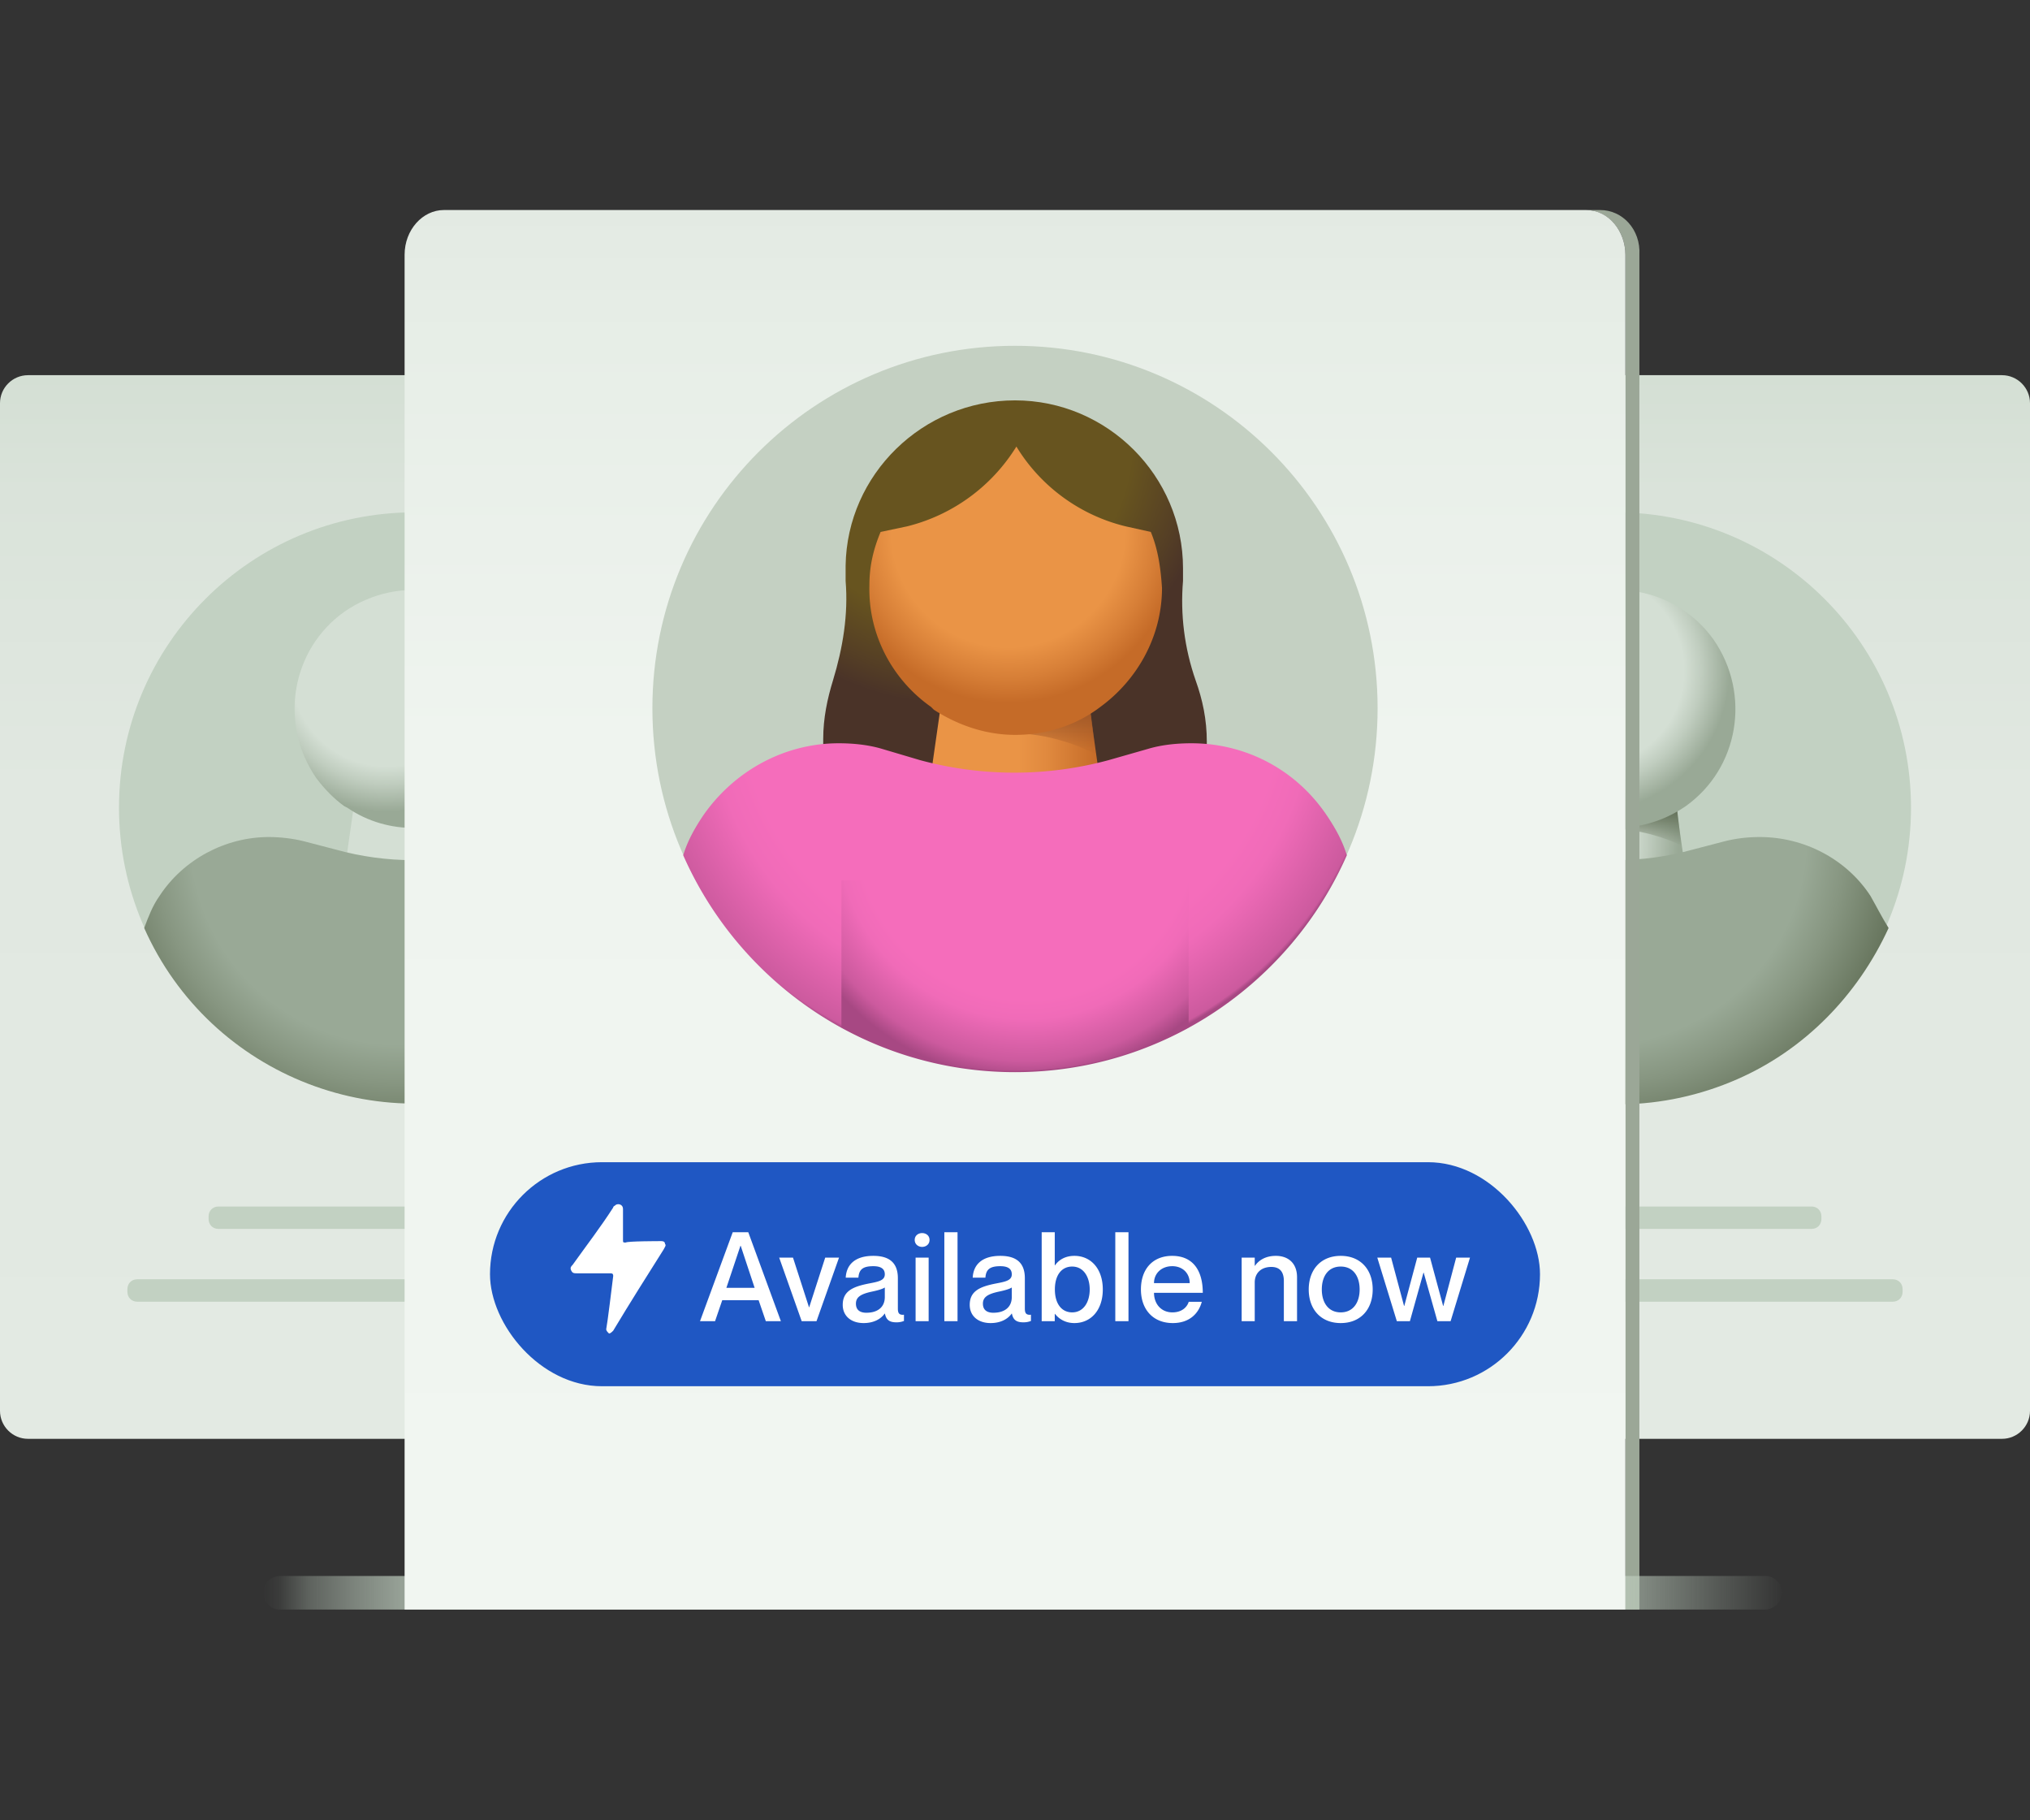 <svg fill="none" xmlns="http://www.w3.org/2000/svg" viewBox="0 0 145 130" aria-hidden="true" role="img"><rect x="0" y="0" width="145" height="130" fill="#333333" stroke="none"/><path d="M57.2 102.756H2c-1.1 0-2-.899-2-1.999V28.793c0-1.1.9-1.999 2-1.999h55.2c1.1 0 2 .9 2 2v71.963c0 1.1-.9 1.999-2 1.999z" fill="url(#paint0_linear_48080_21720-uid-113)"></path><path d="M29.6 78.769c11.653 0 21.1-9.443 21.1-21.09s-9.447-21.09-21.1-21.09c-11.653 0-21.1 9.443-21.1 21.09s9.447 21.09 21.1 21.09z" fill="#C2D1C2"></path><path d="M34.4 61.577l-.8-6.297h-8l-.9 6.297h9.7z" fill="url(#paint1_radial_48080_21720-uid-113)"></path><path d="M29.6 59.178c1.6.1 3.2.5 4.7 1.2l-.4-2.399h-5l.7 1.2z" fill="url(#paint2_linear_48080_21720-uid-113)"></path><path d="M24.6 57.579l.2.1c2.9 1.999 6.8 1.899 9.7-.1 3.8-2.699 4.7-7.996 2-11.894-2.7-3.798-8-4.698-11.9-1.999-3.8 2.699-4.7 7.996-2 11.894.6.8 1.3 1.5 2 1.999z" fill="url(#paint3_radial_48080_21720-uid-113)"></path><path d="M47.7 63.976c-1.7-2.599-4.7-4.198-7.9-4.198-.9 0-1.7.1-2.5.3l-2.3.6c-3.6 1-7.4 1-11 0l-2.3-.6c-.8-.2-1.7-.3-2.5-.3-3.1 0-6.1 1.6-7.8 4.198-.5.7-.8 1.5-1.1 2.299C15 76.869 27.5 81.767 38.2 76.969c4.8-2.098 8.6-5.996 10.8-10.794-.4-.7-.8-1.5-1.3-2.199z" fill="url(#paint4_radial_48080_21720-uid-113)"></path><path d="M49.3 91.362H9.8c-.4 0-.7.3-.7.7v.2c0 .4.3.7.7.7h39.5c.4 0 .7-.3.7-.7v-.2c.1-.4-.3-.7-.7-.7zm-5.8-5.197H15.6c-.4 0-.7.3-.7.7v.2c0 .4.3.699.7.699h27.9c.4 0 .7-.3.7-.7v-.2c0-.4-.3-.7-.7-.7z" fill="#C2D1C2"></path><path d="M143 102.756H87.8c-1.1 0-2-.899-2-1.999V28.793c0-1.1.9-1.999 2-1.999H143c1.1 0 2 .9 2 2v71.963c0 1.1-.9 1.999-2 1.999z" fill="url(#paint5_linear_48080_21720-uid-113)"></path><path d="M115.4 78.769c11.653 0 21.1-9.443 21.1-21.09s-9.447-21.09-21.1-21.09c-11.653 0-21.1 9.443-21.1 21.09s9.447 21.09 21.1 21.09z" fill="#C2D1C2"></path><path d="M120.3 61.577l-.9-6.297h-8l-.9 6.297h9.8z" fill="url(#paint6_radial_48080_21720-uid-113)"></path><path d="M115.401 59.178c1.6.1 3.2.5 4.7 1.2l-.3-2.5h-5l.6 1.3z" fill="url(#paint7_linear_48080_21720-uid-113)"></path><path d="M110.5 57.579l.2.1c2.9 1.999 6.8 1.899 9.7-.1 3.8-2.699 4.7-7.996 2-11.894-2.7-3.798-8-4.698-11.9-1.999-3.8 2.699-4.7 7.996-2 11.894.5.8 1.2 1.5 2 1.999z" fill="url(#paint8_radial_48080_21720-uid-113)"></path><path d="M133.6 63.976c-1.7-2.599-4.7-4.198-7.9-4.198-.9 0-1.7.1-2.5.3l-2.3.6c-3.6 1-7.4 1-11 0l-2.3-.6c-.8-.2-1.7-.3-2.5-.3-3.1 0-6.1 1.6-7.8 4.198-.5.7-.8 1.5-1.1 2.299 4.7 10.694 17.2 15.492 27.9 10.794 4.8-2.099 8.6-5.997 10.8-10.794-.5-.8-.9-1.6-1.3-2.299z" fill="url(#paint9_radial_48080_21720-uid-113)"></path><path d="M135.2 91.362H95.7c-.4 0-.7.3-.7.7v.2c0 .4.3.7.7.7h39.5c.4 0 .7-.3.7-.7v-.2c0-.4-.3-.7-.7-.7zm-5.8-5.197h-27.9c-.4 0-.7.3-.7.7v.2c0 .4.3.699.7.699h27.9c.4 0 .7-.3.7-.7v-.2c0-.4-.3-.7-.7-.7z" fill="#C2D1C2"></path><path d="M114.3 15h-1c1.5 0 2.8 1.4 2.8 3.198v96.752h1V18.198c.1-1.799-1.2-3.198-2.8-3.198z" fill="#9BA797"></path><path d="M126.1 114.95H20c-.7 0-1.2-.599-1.2-1.199 0-.7.6-1.199 1.2-1.199h106.1c.7 0 1.2.599 1.2 1.199 0 .6-.6 1.199-1.2 1.199z" fill="url(#paint10_linear_48080_21720-uid-113)"></path><path d="M116.1 114.95V18.198c0-1.699-1.2-3.198-2.8-3.198H31.7c-1.5 0-2.8 1.4-2.8 3.198v96.752h87.2z" fill="url(#paint11_linear_48080_21720-uid-113)"></path><rect x="35" y="83" width="75" height="16" rx="8" fill="#1F57C3"></rect><path fill-rule="evenodd" clip-rule="evenodd" d="M47.2 88.636c.1 0 .3 0 .3.2.1.1 0 .2-.1.4-1.2 1.899-2.4 3.798-3.6 5.797-.1.1-.2.2-.3.2-.1-.1-.2-.2-.2-.3.1-.5.4-2.999.5-3.798 0-.1 0-.2-.2-.2h-2.4c-.2 0-.3 0-.4-.2-.1-.2 0-.3.1-.4 1-1.399 2-2.698 2.9-4.098 0-.1.1-.1.2-.2.2-.1.5 0 .5.3v2.2c0 .2 0 .2.2.2.1-.1 2.4-.1 2.5-.1z" fill="#fff"></path><path d="M98.378 89.813h.987l.924 3.45h.018l.924-3.45h.916l.933 3.45h.018l.915-3.45H105l-1.386 4.543h-.943l-.978-3.467h-.017l-.969 3.467h-.933l-1.396-4.543zm-2.612 4.676c-1.422 0-2.285-.987-2.285-2.4 0-1.413.863-2.4 2.285-2.4 1.422 0 2.284.987 2.284 2.4 0 1.413-.862 2.4-2.284 2.4zm0-.764c.889 0 1.351-.703 1.351-1.636 0-.942-.462-1.636-1.351-1.636s-1.351.694-1.351 1.636c0 .933.462 1.636 1.35 1.636zm-4.631-4.036c.844 0 1.511.489 1.511 1.529v3.138h-.942v-2.871c0-.614-.258-1.005-.898-1.005-.72 0-1.182.436-1.182 1.111v2.765h-.934v-4.543h.934v.587h.017c.24-.356.712-.711 1.494-.711zm-7.391 4.036c.773 0 1.085-.48 1.165-.756h.933c-.231.862-.907 1.52-2.071 1.52-1.414 0-2.276-.978-2.276-2.4 0-1.476.862-2.4 2.231-2.4 1.467 0 2.187 1.022 2.187 2.64h-3.484c0 .764.488 1.396 1.315 1.396zm-.018-3.298c-.755 0-1.297.506-1.297 1.209h2.55c0-.703-.497-1.21-1.253-1.21zM79.664 88h.942v6.356h-.942V88zm-2.92 1.689c1.165 0 2.027.907 2.027 2.4 0 1.493-.862 2.4-2.027 2.4-.702 0-1.147-.347-1.387-.658h-.017v.525h-.934V88h.934v2.365h.017c.24-.347.685-.676 1.387-.676zm-.16 4.036c.818 0 1.253-.747 1.253-1.636 0-.889-.435-1.636-1.253-1.636-.764 0-1.236.623-1.236 1.636 0 1.004.472 1.636 1.236 1.636zm-4.314-2.721c0-.328-.195-.577-.818-.577-.746 0-1.022.23-1.066.817h-.907c.044-.87.604-1.555 1.973-1.555 1.005 0 1.751.382 1.751 1.591v2.16c0 .32.072.489.436.453v.445c-.213.08-.364.098-.542.098-.498 0-.73-.178-.818-.623h-.018c-.284.4-.8.676-1.502.676-.924 0-1.493-.533-1.493-1.298 0-.995.737-1.306 1.875-1.529.702-.133 1.13-.222 1.13-.658zm-1.307 2.747c.774 0 1.307-.382 1.307-1.12v-.684c-.151.106-.516.213-.951.302-.773.169-1.111.391-1.111.853 0 .418.249.65.755.65zM67.453 88h.942v6.356h-.942V88zm-1.592 1.049c-.257 0-.524-.178-.524-.498s.267-.489.524-.489c.276 0 .534.17.534.49 0 .32-.258.497-.534.497zm-.462.764h.933v4.543H65.4v-4.543zM63.2 91.004c0-.328-.196-.577-.818-.577-.747 0-1.022.23-1.067.817h-.906c.044-.87.604-1.555 1.973-1.555 1.004 0 1.751.382 1.751 1.591v2.16c0 .32.071.489.436.453v.445a1.41 1.41 0 01-.543.098c-.497 0-.728-.178-.817-.623h-.018c-.285.4-.8.676-1.502.676-.925 0-1.494-.533-1.494-1.298 0-.995.738-1.306 1.876-1.529.702-.133 1.129-.222 1.129-.658zm-1.307 2.747c.773 0 1.307-.382 1.307-1.12v-.684c-.151.106-.516.213-.951.302-.774.169-1.111.391-1.111.853 0 .418.248.65.755.65zm-6.238-3.938h.987l1.147 3.556h.008l1.147-3.556h.987l-1.61 4.543h-1.057l-1.609-4.543zm-1.468 3.04H51.59l-.515 1.503H50L52.338 88h1.11l2.33 6.356h-1.076l-.515-1.503zm-2.303-.88h2.018l-.995-3.004h-.018l-1.005 3.004z" fill="#fff"></path><path d="M72.5 76.47c14.305 0 25.9-11.59 25.9-25.887S86.806 24.696 72.5 24.696c-14.304 0-25.9 11.59-25.9 25.887S58.197 76.47 72.5 76.47z" fill="#C4D0C2"></path><path d="M85.401 48.584c-.8-2.3-1.1-4.698-.9-7.097v-.9c0-6.596-5.4-11.994-12-11.994s-12 5.298-12.1 11.795v1.1c.2 2.398-.2 4.797-.9 7.096-.4 1.299-.7 2.698-.7 4.197-.1 7.597 6 13.794 13.5 13.794 7.7.1 13.9-5.998 13.9-13.594 0-1.599-.3-2.998-.8-4.398z" fill="url(#paint12_radial_48080_21720-uid-113)"></path><path d="M78.501 55.28l-1.1-7.696h-9.8l-1.1 7.697h12z" fill="url(#paint13_linear_48080_21720-uid-113)"></path><path d="M72.5 52.382c3.1 0 5.8 1.499 5.8 1.499l-.4-2.999h-6.2l.8 1.5z" fill="url(#paint14_linear_48080_21720-uid-113)"></path><path d="M82.2 37.989l-1.8-.4c-3.3-.8-6.1-2.898-7.8-5.697a12.81 12.81 0 01-7.8 5.697l-1.9.4c-.5 1.2-.8 2.399-.8 3.798-.1 3.598 1.7 6.797 4.4 8.696l.2.2c1.7 1.1 3.7 1.799 5.8 1.799 2.3 0 4.4-.7 6.1-2 2.6-1.898 4.4-4.997 4.4-8.495-.1-1.5-.3-2.799-.8-3.998z" fill="url(#paint15_radial_48080_21720-uid-113)"></path><path d="M94.802 58.28c-2.2-3.3-5.8-5.198-9.7-5.198-1 0-2.1.1-3.1.4l-2.8.8a25.783 25.783 0 01-13.5 0l-2.7-.8c-1-.3-2.1-.4-3.1-.4-3.9 0-7.5 1.999-9.7 5.197-.6.9-1.1 1.8-1.4 2.799 4 9.095 13.1 15.492 23.7 15.492s19.7-6.397 23.7-15.492c-.3-1-.8-1.9-1.4-2.799z" fill="url(#paint16_radial_48080_21720-uid-113)"></path><path d="M60.102 73.372c3.7 1.999 7.9 3.098 12.4 3.098s8.7-1.099 12.4-3.098V62.877h-24.8v10.495z" fill="url(#paint17_radial_48080_21720-uid-113)"></path><defs><radialGradient id="paint1_radial_48080_21720-uid-113" cx="0" cy="0" r="1" gradientUnits="userSpaceOnUse" gradientTransform="matrix(11.161 0 0 11.156 22.907 59.986)"><stop offset=".677" stop-color="#D4DFD4"></stop><stop offset=".801" stop-color="#C0CDBF"></stop><stop offset="1" stop-color="#99A996"></stop></radialGradient><radialGradient id="paint3_radial_48080_21720-uid-113" cx="0" cy="0" r="1" gradientUnits="userSpaceOnUse" gradientTransform="matrix(10.086 0 0 10.081 27.626 47.899)"><stop offset=".677" stop-color="#D4DFD4"></stop><stop offset=".801" stop-color="#C0CDBF"></stop><stop offset="1" stop-color="#99A996"></stop></radialGradient><radialGradient id="paint4_radial_48080_21720-uid-113" cx="0" cy="0" r="1" gradientUnits="userSpaceOnUse" gradientTransform="matrix(21.884 0 0 21.873 28.402 59.781)"><stop offset=".677" stop-color="#99A996"></stop><stop offset=".804" stop-color="#879681"></stop><stop offset="1" stop-color="#65735B"></stop></radialGradient><radialGradient id="paint6_radial_48080_21720-uid-113" cx="0" cy="0" r="1" gradientUnits="userSpaceOnUse" gradientTransform="matrix(11.161 0 0 11.156 108.73 59.986)"><stop offset=".677" stop-color="#D4DFD4"></stop><stop offset=".801" stop-color="#C0CDBF"></stop><stop offset="1" stop-color="#99A996"></stop></radialGradient><radialGradient id="paint8_radial_48080_21720-uid-113" cx="0" cy="0" r="1" gradientUnits="userSpaceOnUse" gradientTransform="matrix(10.086 0 0 10.081 113.448 47.899)"><stop offset=".677" stop-color="#D4DFD4"></stop><stop offset=".801" stop-color="#C0CDBF"></stop><stop offset="1" stop-color="#99A996"></stop></radialGradient><radialGradient id="paint9_radial_48080_21720-uid-113" cx="0" cy="0" r="1" gradientUnits="userSpaceOnUse" gradientTransform="matrix(21.884 0 0 21.873 114.224 59.781)"><stop offset=".677" stop-color="#99A996"></stop><stop offset=".804" stop-color="#879681"></stop><stop offset="1" stop-color="#65735B"></stop></radialGradient><radialGradient id="paint12_radial_48080_21720-uid-113" cx="0" cy="0" r="1" gradientUnits="userSpaceOnUse" gradientTransform="matrix(18.925 0 0 18.916 68.06 31.349)"><stop offset=".677" stop-color="#67541F"></stop><stop offset=".891" stop-color="#553F25"></stop><stop offset="1" stop-color="#4A3328"></stop></radialGradient><radialGradient id="paint15_radial_48080_21720-uid-113" cx="0" cy="0" r="1" gradientUnits="userSpaceOnUse" gradientTransform="matrix(12.324 0 0 12.318 72.012 37.888)"><stop offset=".677" stop-color="#EA9446"></stop><stop offset=".854" stop-color="#D77F37"></stop><stop offset="1" stop-color="#C56B28"></stop></radialGradient><radialGradient id="paint16_radial_48080_21720-uid-113" cx="0" cy="0" r="1" gradientUnits="userSpaceOnUse" gradientTransform="matrix(28.403 0 0 28.389 72.23 49.698)"><stop offset=".68" stop-color="#F56DBB"></stop><stop offset=".76" stop-color="#F06BB8"></stop><stop offset=".93" stop-color="#CC5A9E"></stop><stop offset=".939" stop-color="#A74883"></stop></radialGradient><radialGradient id="paint17_radial_48080_21720-uid-113" cx="0" cy="0" r="1" gradientUnits="userSpaceOnUse" gradientTransform="matrix(17.697 0 0 17.688 73.294 59.338)"><stop offset=".68" stop-color="#F56DBB"></stop><stop offset=".76" stop-color="#F06BB8"></stop><stop offset=".93" stop-color="#CC5A9E"></stop><stop offset="1" stop-color="#A74883"></stop></radialGradient><linearGradient id="paint0_linear_48080_21720-uid-113" x1="29.588" y1="102.747" x2="29.588" y2="26.825" gradientUnits="userSpaceOnUse"><stop stop-color="#E3EAE3"></stop><stop offset=".61" stop-color="#E1E8E1"></stop><stop offset=".89" stop-color="#DAE3DA"></stop><stop offset="1" stop-color="#D4DFD4"></stop></linearGradient><linearGradient id="paint2_linear_48080_21720-uid-113" x1="31.598" y1="60.403" x2="31.598" y2="57.952" gradientUnits="userSpaceOnUse"><stop stop-color="#65735B" stop-opacity="0"></stop><stop offset="1" stop-color="#65735B"></stop></linearGradient><linearGradient id="paint5_linear_48080_21720-uid-113" x1="115.412" y1="102.747" x2="115.412" y2="26.825" gradientUnits="userSpaceOnUse"><stop stop-color="#E3EAE3"></stop><stop offset=".61" stop-color="#E1E8E1"></stop><stop offset=".89" stop-color="#DAE3DA"></stop><stop offset="1" stop-color="#D4DFD4"></stop></linearGradient><linearGradient id="paint7_linear_48080_21720-uid-113" x1="117.425" y1="60.403" x2="117.425" y2="57.951" gradientUnits="userSpaceOnUse"><stop stop-color="#65735B" stop-opacity="0"></stop><stop offset="1" stop-color="#65735B"></stop></linearGradient><linearGradient id="paint10_linear_48080_21720-uid-113" x1="18.789" y1="113.794" x2="127.242" y2="113.794" gradientUnits="userSpaceOnUse"><stop stop-color="#C2D1C2" stop-opacity="0"></stop><stop offset=".01" stop-color="#C2D1C2" stop-opacity=".05"></stop><stop offset=".03" stop-color="#C2D1C2" stop-opacity=".3"></stop><stop offset=".06" stop-color="#C2D1C2" stop-opacity=".51"></stop><stop offset=".09" stop-color="#C2D1C2" stop-opacity=".69"></stop><stop offset=".12" stop-color="#C2D1C2" stop-opacity=".83"></stop><stop offset=".14" stop-color="#C2D1C2" stop-opacity=".92"></stop><stop offset=".17" stop-color="#C2D1C2" stop-opacity=".98"></stop><stop offset=".2" stop-color="#C2D1C2"></stop><stop offset=".29" stop-color="#C2D1C2"></stop><stop offset=".84" stop-color="#C2D1C2"></stop><stop offset=".87" stop-color="#C2D1C2" stop-opacity=".78"></stop><stop offset=".96" stop-color="#C2D1C2" stop-opacity=".23"></stop><stop offset="1" stop-color="#C2D1C2" stop-opacity=".01"></stop></linearGradient><linearGradient id="paint11_linear_48080_21720-uid-113" x1="72.5" y1="114.966" x2="72.5" y2="14.984" gradientUnits="userSpaceOnUse"><stop stop-color="#F1F6F1"></stop><stop offset=".62" stop-color="#EFF4EF"></stop><stop offset=".908" stop-color="#E7EEE7"></stop><stop offset="1" stop-color="#E3EAE3"></stop></linearGradient><linearGradient id="paint13_linear_48080_21720-uid-113" x1="66.522" y1="51.447" x2="78.479" y2="51.447" gradientUnits="userSpaceOnUse"><stop offset=".52" stop-color="#EA9446"></stop><stop offset=".693" stop-color="#E0893E"></stop><stop offset=".996" stop-color="#C56B28"></stop><stop offset="1" stop-color="#C56B28"></stop></linearGradient><linearGradient id="paint14_linear_48080_21720-uid-113" x1="74.99" y1="53.889" x2="74.99" y2="50.878" gradientUnits="userSpaceOnUse"><stop stop-color="#A25928" stop-opacity="0"></stop><stop offset="1" stop-color="#A25928"></stop></linearGradient></defs></svg>